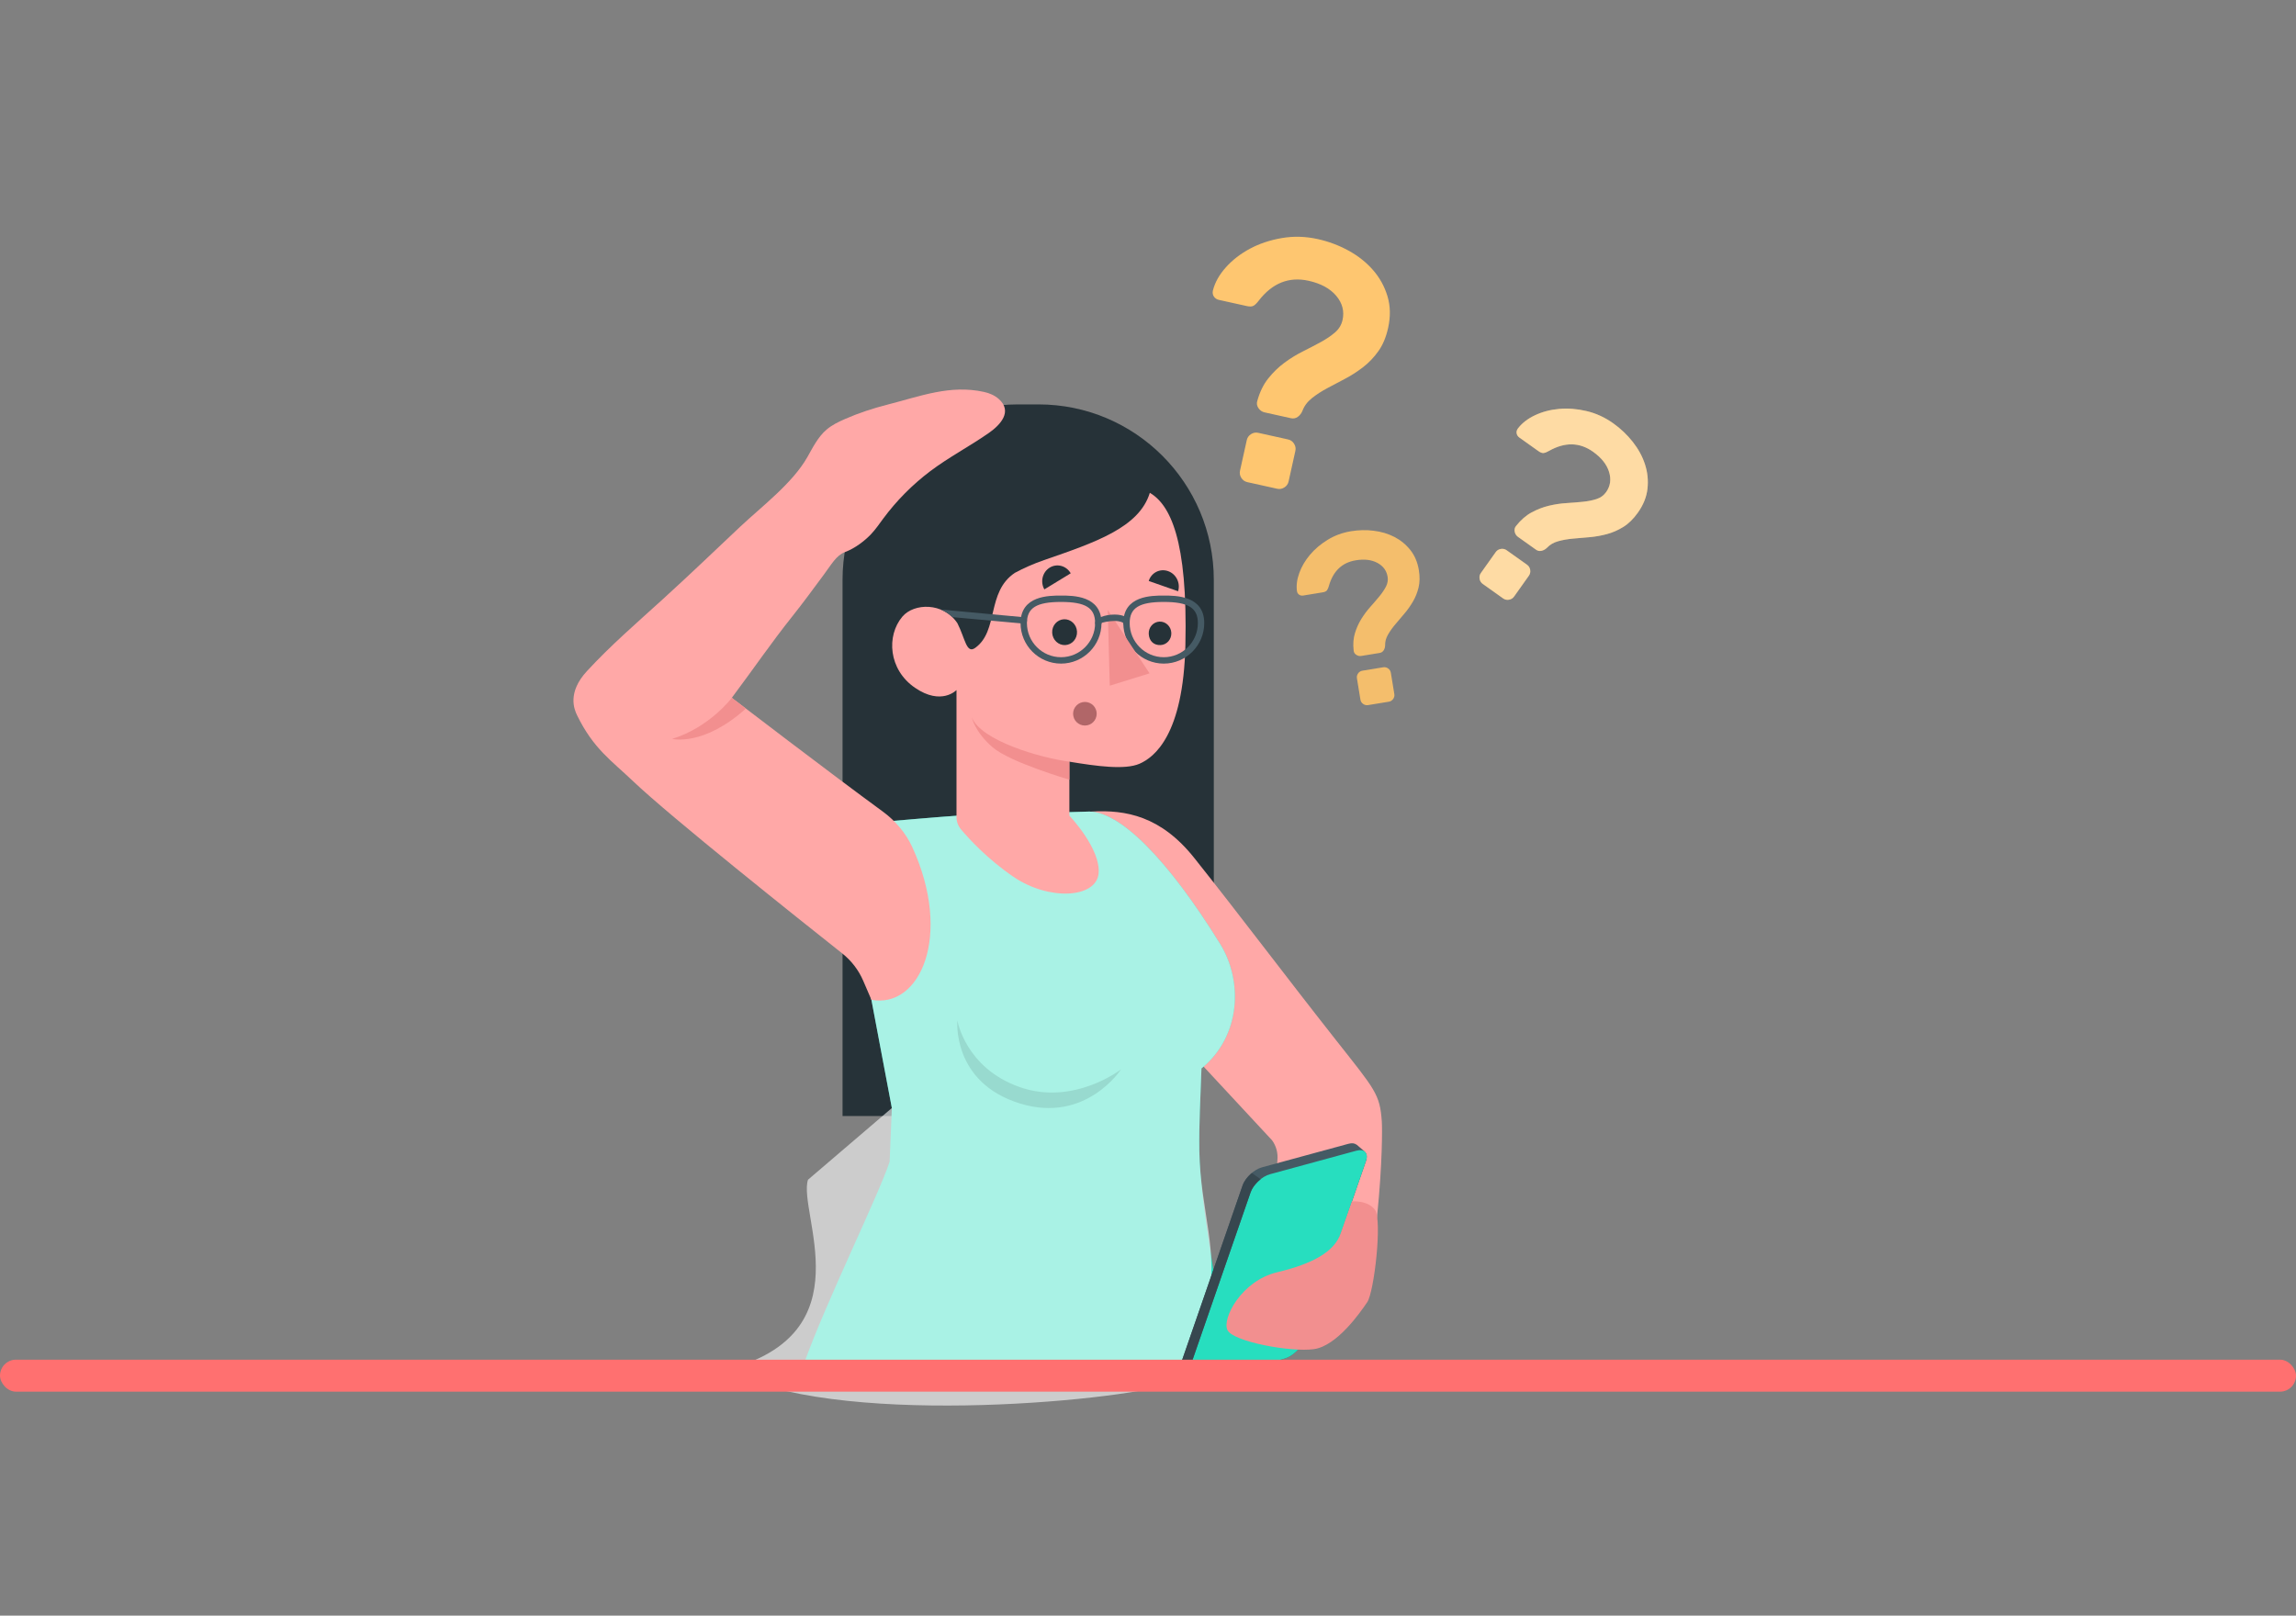 <svg width="287" height="202" viewBox="0 0 287 202" fill="none" xmlns="http://www.w3.org/2000/svg">
<rect x="0" y="0" width="287" height="202" fill="#808080" stroke="none"/>
<path d="M164.731 29.894C166.091 30.196 167.373 30.678 168.576 31.339C169.778 32 170.799 32.811 171.633 33.77C172.468 34.729 173.069 35.819 173.436 37.04C173.803 38.259 173.829 39.579 173.516 40.997C173.26 42.155 172.856 43.122 172.306 43.895C171.755 44.669 171.123 45.334 170.409 45.889C169.695 46.444 168.941 46.931 168.152 47.347C167.361 47.765 166.613 48.161 165.91 48.535C165.204 48.91 164.566 49.324 163.997 49.774C163.427 50.225 163.029 50.76 162.801 51.377C162.672 51.684 162.481 51.929 162.228 52.115C161.974 52.303 161.688 52.359 161.37 52.29L158.073 51.559C157.755 51.489 157.498 51.311 157.304 51.024C157.11 50.738 157.061 50.44 157.161 50.128C157.469 49.011 157.926 48.072 158.535 47.312C159.143 46.551 159.818 45.896 160.562 45.347C161.306 44.798 162.078 44.325 162.879 43.925C163.68 43.525 164.426 43.137 165.117 42.758C165.807 42.381 166.397 41.979 166.884 41.556C167.372 41.133 167.683 40.617 167.818 40.009C168.061 38.91 167.799 37.902 167.03 36.987C166.261 36.073 165.11 35.447 163.578 35.106C161.12 34.561 159.04 35.391 157.338 37.596C157.124 37.882 156.918 38.087 156.725 38.211C156.53 38.335 156.245 38.355 155.868 38.271L152.355 37.493C152.095 37.435 151.889 37.298 151.74 37.083C151.591 36.868 151.548 36.615 151.612 36.326C151.864 35.319 152.405 34.353 153.231 33.428C154.057 32.503 155.065 31.724 156.251 31.09C157.438 30.458 158.765 30.015 160.231 29.764C161.699 29.511 163.198 29.554 164.731 29.894ZM161.01 54.943C161.327 55.013 161.577 55.19 161.756 55.473C161.936 55.756 161.992 56.056 161.921 56.375L161.075 60.195C161.005 60.514 160.829 60.764 160.546 60.943C160.263 61.124 159.964 61.179 159.646 61.108L155.915 60.282C155.596 60.21 155.347 60.035 155.167 59.751C154.986 59.468 154.931 59.168 155.002 58.849L155.847 55.028C155.918 54.71 156.094 54.46 156.377 54.279C156.66 54.1 156.96 54.044 157.278 54.115L161.01 54.943Z" fill="#FEC670"/>
<path d="M168.884 66.418C169.832 66.264 170.777 66.243 171.718 66.359C172.659 66.475 173.519 66.732 174.3 67.133C175.08 67.536 175.744 68.08 176.291 68.768C176.84 69.457 177.194 70.297 177.356 71.285C177.487 72.093 177.475 72.817 177.321 73.453C177.166 74.09 176.93 74.679 176.614 75.218C176.298 75.756 175.941 76.262 175.54 76.731C175.14 77.201 174.762 77.646 174.407 78.067C174.05 78.488 173.747 78.917 173.497 79.352C173.247 79.786 173.128 80.231 173.14 80.685C173.136 80.915 173.076 81.121 172.962 81.305C172.847 81.49 172.678 81.6 172.457 81.637L170.156 82.013C169.934 82.05 169.724 82.001 169.525 81.867C169.328 81.734 169.221 81.555 169.205 81.329C169.117 80.534 169.17 79.816 169.366 79.171C169.56 78.528 169.826 77.934 170.163 77.392C170.499 76.85 170.873 76.348 171.284 75.886C171.696 75.425 172.075 74.985 172.421 74.564C172.766 74.146 173.041 73.737 173.247 73.342C173.451 72.945 173.52 72.535 173.451 72.11C173.325 71.344 172.899 70.765 172.172 70.375C171.444 69.985 170.547 69.878 169.477 70.053C167.762 70.333 166.641 71.399 166.114 73.248C166.049 73.487 165.971 73.67 165.877 73.8C165.785 73.93 165.606 74.015 165.344 74.058L162.893 74.46C162.711 74.49 162.545 74.454 162.393 74.355C162.242 74.254 162.15 74.104 162.118 73.902C162.022 73.192 162.122 72.434 162.416 71.629C162.708 70.824 163.155 70.066 163.754 69.357C164.353 68.647 165.091 68.024 165.966 67.487C166.842 66.949 167.814 66.593 168.884 66.418ZM172.904 83.429C173.125 83.394 173.331 83.443 173.519 83.578C173.707 83.713 173.819 83.893 173.855 84.114L174.291 86.781C174.327 87.003 174.277 87.209 174.143 87.396C174.008 87.585 173.829 87.696 173.608 87.733L171.004 88.159C170.782 88.195 170.577 88.146 170.39 88.011C170.201 87.876 170.089 87.698 170.053 87.476L169.617 84.808C169.581 84.587 169.63 84.382 169.765 84.193C169.9 84.005 170.079 83.893 170.3 83.856L172.904 83.429Z" fill="#FEC670"/>
<g opacity="0.2">
<path opacity="0.2" d="M168.884 66.418C169.832 66.264 170.777 66.243 171.718 66.359C172.659 66.475 173.519 66.732 174.3 67.133C175.08 67.536 175.744 68.08 176.291 68.768C176.84 69.457 177.194 70.297 177.356 71.285C177.487 72.093 177.475 72.817 177.321 73.453C177.166 74.09 176.93 74.679 176.614 75.218C176.298 75.756 175.941 76.262 175.54 76.731C175.14 77.201 174.762 77.646 174.407 78.067C174.05 78.488 173.747 78.917 173.497 79.352C173.247 79.786 173.128 80.231 173.14 80.685C173.136 80.915 173.076 81.121 172.962 81.305C172.847 81.49 172.678 81.6 172.457 81.637L170.156 82.013C169.934 82.05 169.724 82.001 169.525 81.867C169.328 81.734 169.221 81.555 169.205 81.329C169.117 80.534 169.17 79.816 169.366 79.171C169.56 78.528 169.826 77.934 170.163 77.392C170.499 76.85 170.873 76.348 171.284 75.886C171.696 75.425 172.075 74.985 172.421 74.564C172.766 74.146 173.041 73.737 173.247 73.342C173.451 72.945 173.52 72.535 173.451 72.11C173.325 71.344 172.899 70.765 172.172 70.375C171.444 69.985 170.547 69.878 169.477 70.053C167.762 70.333 166.641 71.399 166.114 73.248C166.049 73.487 165.971 73.67 165.877 73.8C165.785 73.93 165.606 74.015 165.344 74.058L162.893 74.46C162.711 74.49 162.545 74.454 162.393 74.355C162.242 74.254 162.15 74.104 162.118 73.902C162.022 73.192 162.122 72.434 162.416 71.629C162.708 70.824 163.155 70.066 163.754 69.357C164.353 68.647 165.091 68.024 165.966 67.487C166.842 66.949 167.814 66.593 168.884 66.418ZM172.904 83.429C173.125 83.394 173.331 83.443 173.519 83.578C173.707 83.713 173.819 83.893 173.855 84.114L174.291 86.781C174.327 87.003 174.277 87.209 174.143 87.396C174.008 87.585 173.829 87.696 173.608 87.733L171.004 88.159C170.782 88.195 170.577 88.146 170.39 88.011C170.201 87.876 170.089 87.698 170.053 87.476L169.617 84.808C169.581 84.587 169.63 84.382 169.765 84.193C169.9 84.005 170.079 83.893 170.3 83.856L172.904 83.429Z" fill="black"/>
</g>
<path d="M190.879 70.61C191.096 70.765 191.228 70.977 191.274 71.247C191.319 71.518 191.265 71.762 191.111 71.979L189.258 74.588C189.103 74.806 188.891 74.938 188.621 74.983C188.35 75.03 188.107 74.975 187.89 74.82L185.343 73.008C185.125 72.853 184.995 72.641 184.949 72.371C184.902 72.099 184.957 71.856 185.112 71.639L186.965 69.029C187.119 68.812 187.331 68.68 187.602 68.634C187.872 68.588 188.115 68.643 188.332 68.798L190.879 70.61ZM201.655 52.927C202.582 53.586 203.395 54.358 204.091 55.24C204.788 56.123 205.299 57.058 205.621 58.046C205.944 59.036 206.05 60.047 205.938 61.084C205.826 62.121 205.427 63.123 204.739 64.091C204.177 64.882 203.566 65.481 202.906 65.888C202.245 66.296 201.557 66.595 200.842 66.785C200.127 66.976 199.405 67.102 198.678 67.165C197.949 67.227 197.26 67.287 196.61 67.344C195.96 67.402 195.347 67.51 194.776 67.668C194.202 67.825 193.732 68.102 193.365 68.494C193.17 68.683 192.948 68.807 192.698 68.867C192.447 68.927 192.214 68.88 191.997 68.725L189.745 67.122C189.528 66.968 189.391 66.752 189.336 66.475C189.281 66.197 189.339 65.957 189.514 65.753C190.102 65.01 190.745 64.449 191.446 64.069C192.146 63.691 192.863 63.412 193.599 63.236C194.332 63.059 195.066 62.947 195.797 62.903C196.527 62.857 197.213 62.802 197.854 62.737C198.495 62.673 199.066 62.559 199.569 62.395C200.071 62.232 200.47 61.943 200.764 61.528C201.298 60.777 201.42 59.935 201.132 59.001C200.845 58.067 200.177 57.228 199.132 56.483C197.452 55.289 195.62 55.251 193.638 56.369C193.384 56.516 193.165 56.607 192.979 56.638C192.793 56.669 192.573 56.593 192.315 56.411L189.915 54.704C189.737 54.578 189.627 54.409 189.582 54.2C189.538 53.989 189.587 53.786 189.727 53.589C190.237 52.91 190.952 52.355 191.869 51.921C192.787 51.487 193.793 51.222 194.889 51.124C195.984 51.026 197.124 51.114 198.309 51.393C199.492 51.669 200.608 52.182 201.655 52.927Z" fill="#FEC670"/>
<g opacity="0.6">
<path opacity="0.6" d="M190.879 70.61C191.096 70.765 191.228 70.977 191.274 71.247C191.319 71.518 191.265 71.762 191.111 71.979L189.258 74.588C189.103 74.806 188.891 74.938 188.621 74.983C188.35 75.03 188.107 74.975 187.89 74.82L185.343 73.008C185.125 72.853 184.995 72.641 184.949 72.371C184.902 72.099 184.957 71.856 185.112 71.639L186.965 69.029C187.119 68.812 187.331 68.68 187.602 68.634C187.872 68.588 188.115 68.643 188.332 68.798L190.879 70.61ZM201.655 52.927C202.582 53.586 203.395 54.358 204.091 55.24C204.788 56.123 205.299 57.058 205.621 58.046C205.944 59.036 206.05 60.047 205.938 61.084C205.826 62.121 205.427 63.123 204.739 64.091C204.177 64.882 203.566 65.481 202.906 65.888C202.245 66.296 201.557 66.595 200.842 66.785C200.127 66.976 199.405 67.102 198.678 67.165C197.949 67.227 197.26 67.287 196.61 67.344C195.96 67.402 195.347 67.51 194.776 67.668C194.202 67.825 193.732 68.102 193.365 68.494C193.17 68.683 192.948 68.807 192.698 68.867C192.447 68.927 192.214 68.88 191.997 68.725L189.745 67.122C189.528 66.968 189.391 66.752 189.336 66.475C189.281 66.197 189.339 65.957 189.514 65.753C190.102 65.01 190.745 64.449 191.446 64.069C192.146 63.691 192.863 63.412 193.599 63.236C194.332 63.059 195.066 62.947 195.797 62.903C196.527 62.857 197.213 62.802 197.854 62.737C198.495 62.673 199.066 62.559 199.569 62.395C200.071 62.232 200.47 61.943 200.764 61.528C201.298 60.777 201.42 59.935 201.132 59.001C200.845 58.067 200.177 57.228 199.132 56.483C197.452 55.289 195.62 55.251 193.638 56.369C193.384 56.516 193.165 56.607 192.979 56.638C192.793 56.669 192.573 56.593 192.315 56.411L189.915 54.704C189.737 54.578 189.627 54.409 189.582 54.2C189.538 53.989 189.587 53.786 189.727 53.589C190.237 52.91 190.952 52.355 191.869 51.921C192.787 51.487 193.793 51.222 194.889 51.124C195.984 51.026 197.124 51.114 198.309 51.393C199.492 51.669 200.608 52.182 201.655 52.927Z" fill="white"/>
</g>
<path d="M132.953 139.534H105.318V72.509C105.318 60.388 115.135 50.562 127.245 50.562H129.799C141.908 50.562 151.726 60.388 151.726 72.509V120.747C151.724 131.123 143.321 139.534 132.953 139.534Z" fill="#263238"/>
<path d="M172.135 152.094C172.81 145.476 172.784 141.066 172.726 140.219C172.49 136.792 171.877 136.235 167.091 130.163C160.63 121.967 155.116 114.599 149.282 107.269C145.118 102.036 140.742 101.231 136.465 101.468C133.477 101.634 139.308 116.015 142.246 124.523L159.01 142.572C159.526 143.284 159.763 144.162 159.677 145.038L158.648 160.403L163.668 167.124C163.668 167.123 171.271 160.562 172.135 152.094Z" fill="#FFA8A7"/>
<path d="M120.317 101.934C117.076 102.157 111.179 102.676 111.179 102.676C107.777 104.577 106.917 106.135 106.284 110.658C106.015 112.582 107.581 117.716 108.927 125.01L111.481 138.537L111.204 145.245C109.878 149.339 103.141 163.001 100.5 170.5C115.5 172.5 128.622 171.768 138.5 170.5C146.033 169.532 151.672 171.802 153 170C152.724 162.592 150.044 151.603 149.916 143.862C149.862 140.61 150.057 137.331 150.183 133.589C155.237 129.434 155.295 122.524 152.538 118.056C146.134 107.678 139.907 101.144 135.782 101.479L120.317 101.934Z" fill="#27DEBF"/>
<path opacity="0.6" d="M120.317 101.934C117.076 102.157 111.179 102.676 111.179 102.676C107.776 104.577 106.917 106.135 106.284 110.658C106.014 112.582 107.581 117.716 108.927 125.01L111.481 138.537L101 147.5C99.674 151.593 108.297 166.755 90.797 171.255C103.784 178.509 139.003 175.318 146.5 173C154.033 172.032 149.516 165.389 150.844 163.586C152.538 156.5 150.044 151.603 149.916 143.862C149.862 140.61 150.057 137.331 150.183 133.589C155.237 129.434 155.295 122.524 152.538 118.056C146.133 107.678 139.907 101.144 135.782 101.479L120.317 101.934Z" fill="white"/>
<path opacity="0.1" d="M140.13 133.701C140.13 133.701 134.198 138.309 127.428 135.906C120.658 133.503 119.67 127.58 119.67 127.58C119.67 127.58 118.951 135.326 127.491 137.968C135.732 140.516 140.13 133.701 140.13 133.701Z" fill="black"/>
<path d="M148.173 80.671C147.917 91.912 144.272 94.69 142.446 95.488C140.619 96.286 137.094 95.8 133.672 95.233V101.98C133.672 101.98 137.621 106.122 137.325 109.213C137.022 112.31 131.119 112.653 126.684 109.628C123.448 107.421 121.136 104.898 120.128 103.702C119.761 103.267 119.562 102.72 119.562 102.15V86.276C119.562 86.276 117.688 88.264 114.369 85.989C111.059 83.721 110.772 79.49 112.798 77.095C114.242 75.394 117.911 75.274 119.673 77.917C120.662 79.857 120.797 81.805 121.907 80.999C124.866 78.867 123.279 74.021 126.852 71.626C126.859 71.626 126.859 71.618 126.868 71.618C127.937 71.043 129.149 70.5 130.505 70.029C136.878 67.825 142.398 65.973 143.729 61.614C146.243 63.106 148.484 67.41 148.173 80.671Z" fill="#FFA8A7"/>
<path d="M135.612 90.714C136.426 90.714 137.086 90.053 137.086 89.239C137.086 88.424 136.426 87.763 135.612 87.763C134.798 87.763 134.138 88.424 134.138 89.239C134.138 90.053 134.798 90.714 135.612 90.714Z" fill="#B16668"/>
<path d="M134.626 78.966C134.671 79.858 134.012 80.612 133.155 80.654C132.298 80.694 131.568 80.005 131.523 79.114C131.478 78.223 132.136 77.468 132.994 77.426C133.85 77.387 134.581 78.076 134.626 78.966Z" fill="#263238"/>
<path d="M146.415 79.12C146.456 79.93 145.857 80.616 145.077 80.653C144.221 80.694 143.638 80.144 143.593 79.254C143.553 78.444 144.151 77.757 144.93 77.72C145.71 77.683 146.374 78.31 146.415 79.12Z" fill="#263238"/>
<path d="M132.628 82.97C129.839 82.97 127.569 80.698 127.569 77.906C127.569 74.463 131.114 74.463 132.628 74.463C134.143 74.463 137.687 74.463 137.687 77.906C137.687 80.698 135.417 82.97 132.628 82.97ZM132.628 75.261C129.562 75.261 128.366 76.002 128.366 77.905C128.366 80.257 130.278 82.171 132.628 82.171C134.978 82.171 136.889 80.257 136.889 77.905C136.889 76.002 135.695 75.261 132.628 75.261Z" fill="#455A64"/>
<path d="M145.471 82.97C142.682 82.97 140.413 80.698 140.413 77.906C140.413 74.463 143.957 74.463 145.471 74.463C146.985 74.463 150.53 74.463 150.53 77.906C150.53 80.698 148.261 82.97 145.471 82.97ZM145.471 75.261C142.405 75.261 141.21 76.002 141.21 77.905C141.21 80.257 143.121 82.171 145.471 82.171C147.821 82.171 149.733 80.257 149.733 77.905C149.733 76.002 148.538 75.261 145.471 75.261Z" fill="#455A64"/>
<path d="M138.472 76.273L138.722 85.729L143.694 84.188L138.472 76.273Z" fill="#F28F8F"/>
<path d="M133.669 95.231C130.057 94.756 122.627 92.62 121.469 89.68C121.469 89.68 121.855 91.528 124.075 93.432C126.294 95.336 133.669 97.481 133.669 97.481V95.231Z" fill="#F28F8F"/>
<path d="M133.84 71.681L130.545 73.691C130.005 72.742 130.306 71.522 131.216 70.968C132.126 70.413 133.3 70.732 133.84 71.681Z" fill="#263238"/>
<path d="M147.262 73.923L143.591 72.639C143.91 71.603 144.99 71.051 146.004 71.406C147.018 71.759 147.581 72.886 147.262 73.923Z" fill="#263238"/>
<path d="M137.288 78.308C137.067 78.308 136.89 78.126 136.89 77.905C136.89 77.257 138.17 76.838 139.319 76.838C140.468 76.838 141.211 77.257 141.211 77.905C141.211 78.126 141.033 78.305 140.812 78.305C140.591 78.305 140.413 78.126 140.413 77.905C140.377 77.832 140.009 77.637 139.319 77.637C138.629 77.637 137.724 77.831 137.685 77.912C137.685 78.133 137.508 78.308 137.288 78.308Z" fill="#455A64"/>
<path d="M127.98 77.971C127.966 77.971 127.951 77.971 127.935 77.969L119.043 77.158C118.883 77.011 118.463 76.575 117.586 76.211L128.024 77.175C128.243 77.199 128.4 77.397 128.376 77.616C128.354 77.82 128.181 77.971 127.98 77.971Z" fill="#455A64"/>
<path d="M91.475 87.247C94.383 83.358 96.366 80.42 99.02 77.087C100.528 75.194 101.491 73.843 102.94 71.901C103.939 70.565 104.523 69.437 105.63 69.023C106.875 68.556 108.074 67.635 108.875 66.793C109.447 66.191 109.915 65.5 110.41 64.832C112.071 62.591 114.056 60.591 116.283 58.91C118.624 57.145 121.224 55.799 123.626 54.117C125.059 53.114 126.595 51.447 124.852 49.89C124.331 49.426 123.669 49.148 122.989 49C118.756 48.074 115.063 49.535 110.922 50.594C109.123 51.054 107.353 51.631 105.651 52.377C104.825 52.738 104.002 53.131 103.317 53.717C102.25 54.631 101.611 55.932 100.918 57.155C99.056 60.437 95.201 63.334 92.487 65.889C89.303 68.887 86.458 71.634 82.826 74.942C79.558 77.918 76.36 80.663 73.362 83.914C70.882 86.603 71.784 88.707 72.137 89.433C74.158 93.594 76.421 95.086 79.124 97.663C83.806 102.127 99.933 114.97 105.283 119.208C106.428 120.116 107.328 121.292 107.906 122.634L108.927 125.008C115.026 126.132 119.095 116.967 114.044 105.932C113.225 104.142 111.925 102.619 110.336 101.459C103.968 96.812 91.475 87.247 91.475 87.247Z" fill="#FFA8A7"/>
<path d="M91.476 87.247C91.476 87.247 88.718 90.937 84.022 92.382C84.022 92.382 87.912 93.375 93.237 88.591L91.476 87.247Z" fill="#F28F8F"/>
<path d="M170.553 143.969L170.572 143.971L169.576 143.111L169.575 143.124C169.35 142.943 169.001 142.886 168.55 143.009L157.749 145.95C156.748 146.223 155.661 147.239 155.322 148.221L147.549 170.667C147.369 171.187 147.441 171.588 147.692 171.814L147.684 171.817L148.712 172.704V172.69C148.936 172.878 149.29 172.936 149.747 172.813L160.548 169.873C161.549 169.6 162.636 168.584 162.975 167.602C164.502 163.19 169.222 149.567 170.748 145.155C170.938 144.601 170.844 144.185 170.553 143.969Z" fill="#455A64"/>
<path d="M148.549 171.528L156.322 149.082C156.661 148.101 157.748 147.085 158.749 146.812L169.55 143.871C170.55 143.599 171.087 144.173 170.747 145.154C169.221 149.566 164.501 163.189 162.974 167.601C162.634 168.582 161.548 169.599 160.547 169.872L149.746 172.812C148.745 173.084 148.209 172.509 148.549 171.528Z" fill="#27DEBF"/>
<path d="M157.573 147.435C157.011 147.88 156.527 148.492 156.32 149.084L148.545 171.523C148.377 172.027 148.426 172.422 148.653 172.649L147.686 171.82L147.696 171.81C147.44 171.582 147.37 171.188 147.548 170.664L155.323 148.214C155.511 147.662 155.955 147.099 156.478 146.654L157.573 147.435Z" fill="#37474F"/>
<path d="M167.586 154.198C166.824 156.485 164.109 158.01 159.648 159.068C155.188 160.126 152.716 164.868 153.437 166.311C154.158 167.753 161.367 169.093 164.25 168.681C167.134 168.269 170.034 164.097 170.907 162.806C171.78 161.515 172.797 152.498 171.87 151.262C170.944 150.025 168.996 150.215 168.996 150.215L167.586 154.198Z" fill="#F28F8F"/>
<rect y="170" width="287" height="4" rx="2" fill="#FF7070"/>
</svg>
